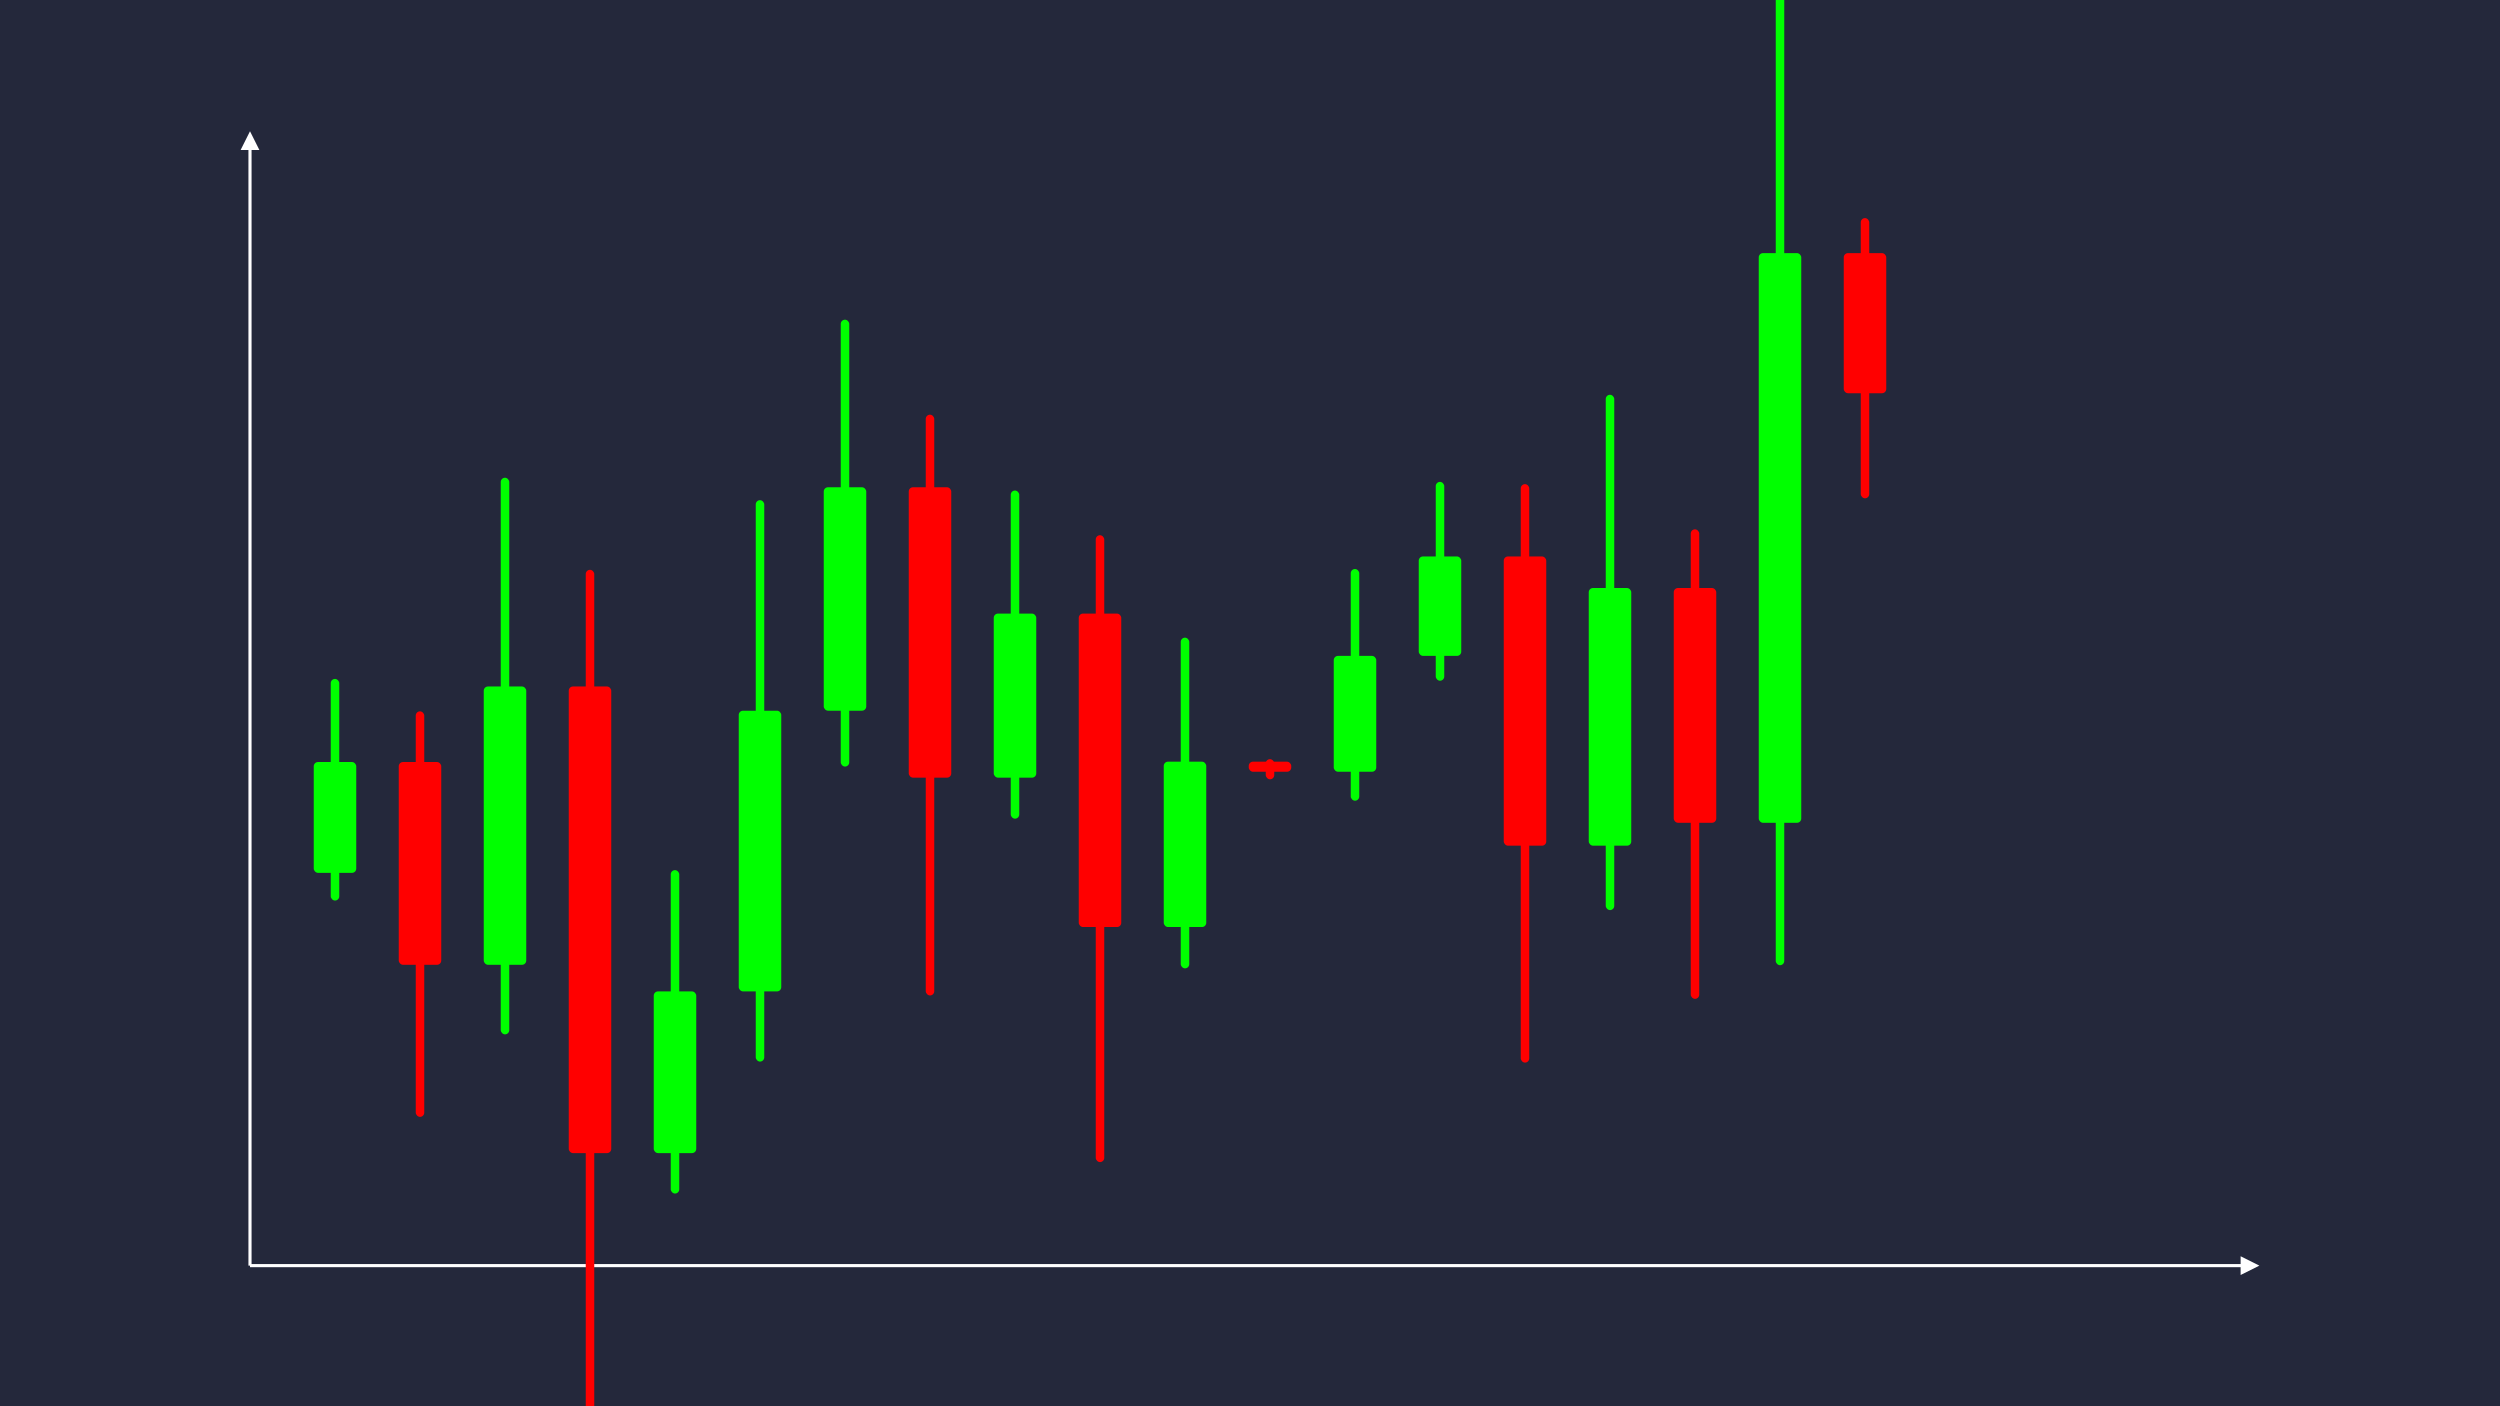 <svg width='1600' height='900' viewBox='0 0 1600 900' fill='none' xmlns='http://www.w3.org/2000/svg'>
            <style>
                .regular {
                    font: normal 36.8px sans-serif;
                }
            </style>

            <defs>
                <marker id='arrow' viewBox='0 0 10 10' refX='5' refY='5' markerWidth='6' markerHeight='6' orient='auto-start-reverse'>
                    <path fill='#fff' d='M 0 0 L 10 5 L 0 10 z' />
                </marker>
            </defs>

            <rect width='1600' height='900' fill='#24283b'/>

            <line x1='160' y1='810' x2='160' y2='90' stroke='#fff' stroke-width='2' marker-end='url(#arrow)'/>
            <line x1='160' y1='810' x2='1440' y2='810' stroke='#fff' stroke-width='2' marker-end='url(#arrow)'/>

            <rect x='200.80' y='487.70' width='27.20' height='70.93' rx='2.72' fill='#0f0' /><rect x='211.68' y='434.50' width='5.44' height='141.86' rx='2.72' fill='#0f0' />
<rect x='255.20' y='487.70' width='27.20' height='129.77' rx='2.72' fill='#f00' /><rect x='266.08' y='455.25' width='5.44' height='259.55' rx='2.72' fill='#f00' />
<rect x='309.60' y='439.35' width='27.20' height='178.12' rx='2.72' fill='#0f0' /><rect x='320.48' y='305.75' width='5.44' height='356.25' rx='2.72' fill='#0f0' />
<rect x='364.00' y='439.35' width='27.20' height='298.65' rx='2.72' fill='#f00' /><rect x='374.88' y='364.68' width='5.44' height='597.30' rx='2.72' fill='#f00' />
<rect x='418.40' y='634.50' width='27.20' height='103.49' rx='2.72' fill='#0f0' /><rect x='429.28' y='556.88' width='5.44' height='206.99' rx='2.72' fill='#0f0' />
<rect x='472.80' y='454.85' width='27.20' height='179.65' rx='2.72' fill='#0f0' /><rect x='483.68' y='320.11' width='5.44' height='359.31' rx='2.72' fill='#0f0' />
<rect x='527.20' y='311.85' width='27.20' height='143.00' rx='2.72' fill='#0f0' /><rect x='538.08' y='204.60' width='5.44' height='286.00' rx='2.72' fill='#0f0' />
<rect x='581.60' y='311.85' width='27.20' height='185.85' rx='2.72' fill='#f00' /><rect x='592.48' y='265.39' width='5.44' height='371.71' rx='2.72' fill='#f00' />
<rect x='636.00' y='392.70' width='27.20' height='105.01' rx='2.72' fill='#0f0' /><rect x='646.88' y='313.94' width='5.44' height='210.02' rx='2.72' fill='#0f0' />
<rect x='690.40' y='392.70' width='27.20' height='200.60' rx='2.72' fill='#f00' /><rect x='701.28' y='342.54' width='5.44' height='401.21' rx='2.72' fill='#f00' />
<rect x='744.80' y='487.47' width='27.20' height='105.83' rx='2.72' fill='#0f0' /><rect x='755.68' y='408.10' width='5.44' height='211.66' rx='2.72' fill='#0f0' />
<rect x='799.20' y='487.47' width='27.20' height='6.45' rx='2.72' fill='#f00' /><rect x='810.08' y='485.86' width='5.44' height='12.90' rx='2.72' fill='#f00' />
<rect x='853.60' y='419.77' width='27.20' height='74.15' rx='2.72' fill='#0f0' /><rect x='864.48' y='364.16' width='5.44' height='148.30' rx='2.72' fill='#0f0' />
<rect x='908.00' y='356.13' width='27.20' height='63.64' rx='2.72' fill='#0f0' /><rect x='918.88' y='308.40' width='5.44' height='127.28' rx='2.72' fill='#0f0' />
<rect x='962.40' y='356.13' width='27.20' height='185.11' rx='2.72' fill='#f00' /><rect x='973.28' y='309.85' width='5.44' height='370.22' rx='2.72' fill='#f00' />
<rect x='1016.80' y='376.33' width='27.20' height='164.91' rx='2.72' fill='#0f0' /><rect x='1027.68' y='252.65' width='5.44' height='329.82' rx='2.72' fill='#0f0' />
<rect x='1071.20' y='376.33' width='27.20' height='150.25' rx='2.72' fill='#f00' /><rect x='1082.08' y='338.77' width='5.44' height='300.50' rx='2.72' fill='#f00' />
<rect x='1125.60' y='162.00' width='27.20' height='364.59' rx='2.72' fill='#0f0' /><rect x='1136.48' y='-111.44' width='5.44' height='729.17' rx='2.72' fill='#0f0' />
<rect x='1180.00' y='162.00' width='27.20' height='89.67' rx='2.72' fill='#f00' /><rect x='1190.88' y='139.58' width='5.44' height='179.34' rx='2.72' fill='#f00' />

        </svg>